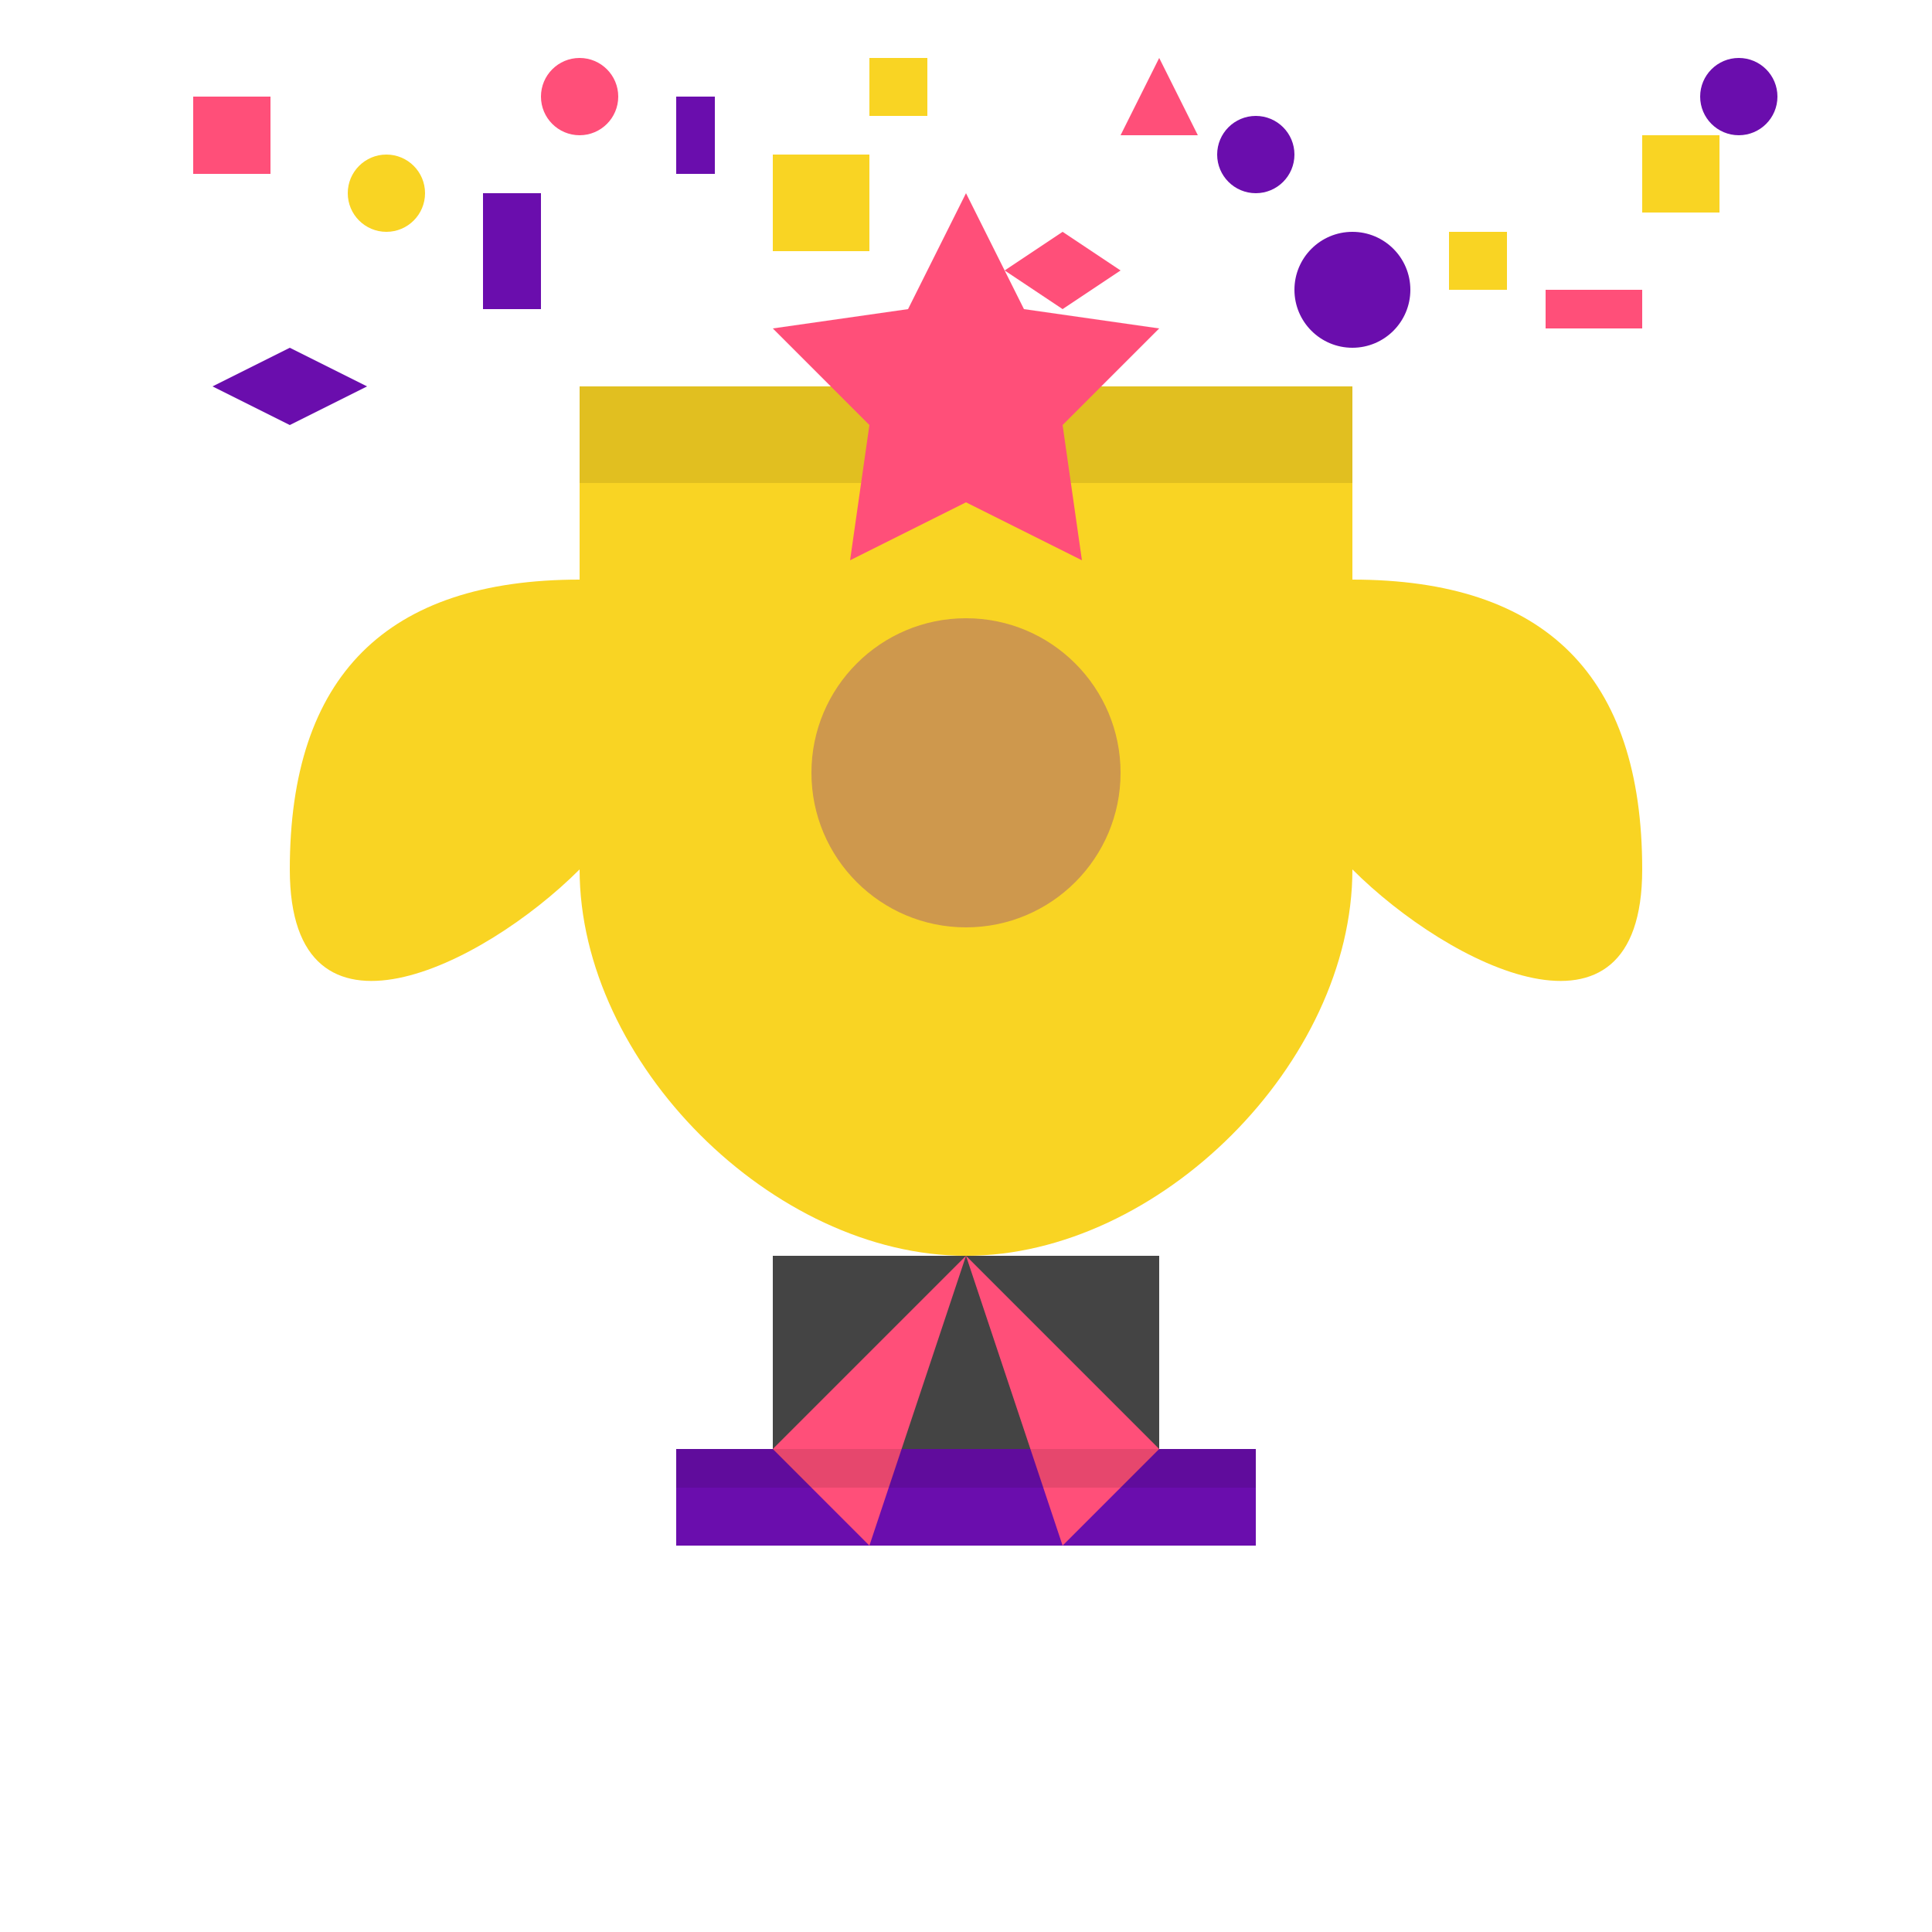 <?xml version="1.0" encoding="UTF-8"?>
<svg width="100px" height="100px" viewBox="0 0 100 100" xmlns="http://www.w3.org/2000/svg">
  <style>
    .primary { fill: #6A0DAD; }
    .secondary { fill: #F9D423; }
    .accent { fill: #FF4F79; }
    .base { fill: #444; }
    .shadow { fill: rgba(0,0,0,0.1); }
    
    @keyframes fallAndFade {
      0% { 
        transform: translateY(-20px); 
        opacity: 0;
      }
      10% {
        opacity: 1;
      }
      100% { 
        transform: translateY(100px) rotate(360deg); 
        opacity: 0;
      }
    }
    
    .confetti {
      animation: fallAndFade 3s linear infinite;
    }
    
    .confetti:nth-child(2n) {
      animation-delay: 0.5s;
      animation-duration: 2.7s;
    }
    
    .confetti:nth-child(3n) {
      animation-delay: 1s;
      animation-duration: 2.3s;
    }
    
    .confetti:nth-child(4n) {
      animation-delay: 1.5s;
      animation-duration: 3.1s;
    }
    
    .confetti:nth-child(5n) {
      animation-delay: 0.7s;
      animation-duration: 2.8s;
    }
  </style>
  
  <!-- Confetti pieces -->
  <g>
    <rect class="confetti accent" x="10" y="5" width="4" height="4" />
    <rect class="confetti primary" x="25" y="10" width="3" height="6" />
    <rect class="confetti secondary" x="40" y="8" width="5" height="5" />
    <path class="confetti accent" d="M55,12 L58,14 L55,16 L52,14 Z" />
    <circle class="confetti primary" cx="70" cy="15" r="3" />
    <rect class="confetti secondary" x="85" y="7" width="4" height="4" />
    
    <path class="confetti primary" d="M15,18 L19,20 L15,22 L11,20 Z" />
    <circle class="confetti accent" cx="30" cy="5" r="2" />
    <rect class="confetti secondary" x="45" y="3" width="3" height="3" />
    <circle class="confetti primary" cx="65" cy="8" r="2" />
    <rect class="confetti accent" x="80" y="15" width="5" height="2" />
    
    <circle class="confetti secondary" cx="20" cy="10" r="2" />
    <rect class="confetti primary" x="35" y="5" width="2" height="4" />
    <path class="confetti accent" d="M60,3 L62,7 L58,7 Z" />
    <rect class="confetti secondary" x="75" y="12" width="3" height="3" />
    <circle class="confetti primary" cx="90" cy="5" r="2" />
  </g>
  
  <!-- Trophy cup - keeping exactly as in original -->
  <g>
    <!-- Trophy cup -->
    <path class="secondary" d="M30,20 L70,20 L70,45 C70,55 60,65 50,65 C40,65 30,55 30,45 Z" />
    <path class="shadow" d="M30,20 L70,20 L70,25 L30,25 Z" />
    
    <!-- Trophy handles -->
    <path class="secondary" d="M70,30 C80,30 85,35 85,45 C85,55 75,50 70,45 Z" />
    <path class="secondary" d="M30,30 C20,30 15,35 15,45 C15,55 25,50 30,45 Z" />
    
    <!-- Trophy base -->
    <rect class="base" x="40" y="65" width="20" height="10" />
    <rect class="primary" x="35" y="75" width="30" height="5" />
    
    <!-- Top star -->
    <path class="accent" d="M50,10 L53,16 L60,17 L55,22 L56,29 L50,26 L44,29 L45,22 L40,17 L47,16 Z" />
    
    <!-- Prize ribbon -->
    <path class="accent" d="M50,65 L45,80 L40,75 L50,65 Z" />
    <path class="accent" d="M50,65 L55,80 L60,75 L50,65 Z" />
    
    <!-- Decorative details -->
    <circle class="primary" cx="50" cy="40" r="8" opacity="0.3" />
    <rect class="shadow" x="35" y="75" width="30" height="2" />
  </g>
</svg>